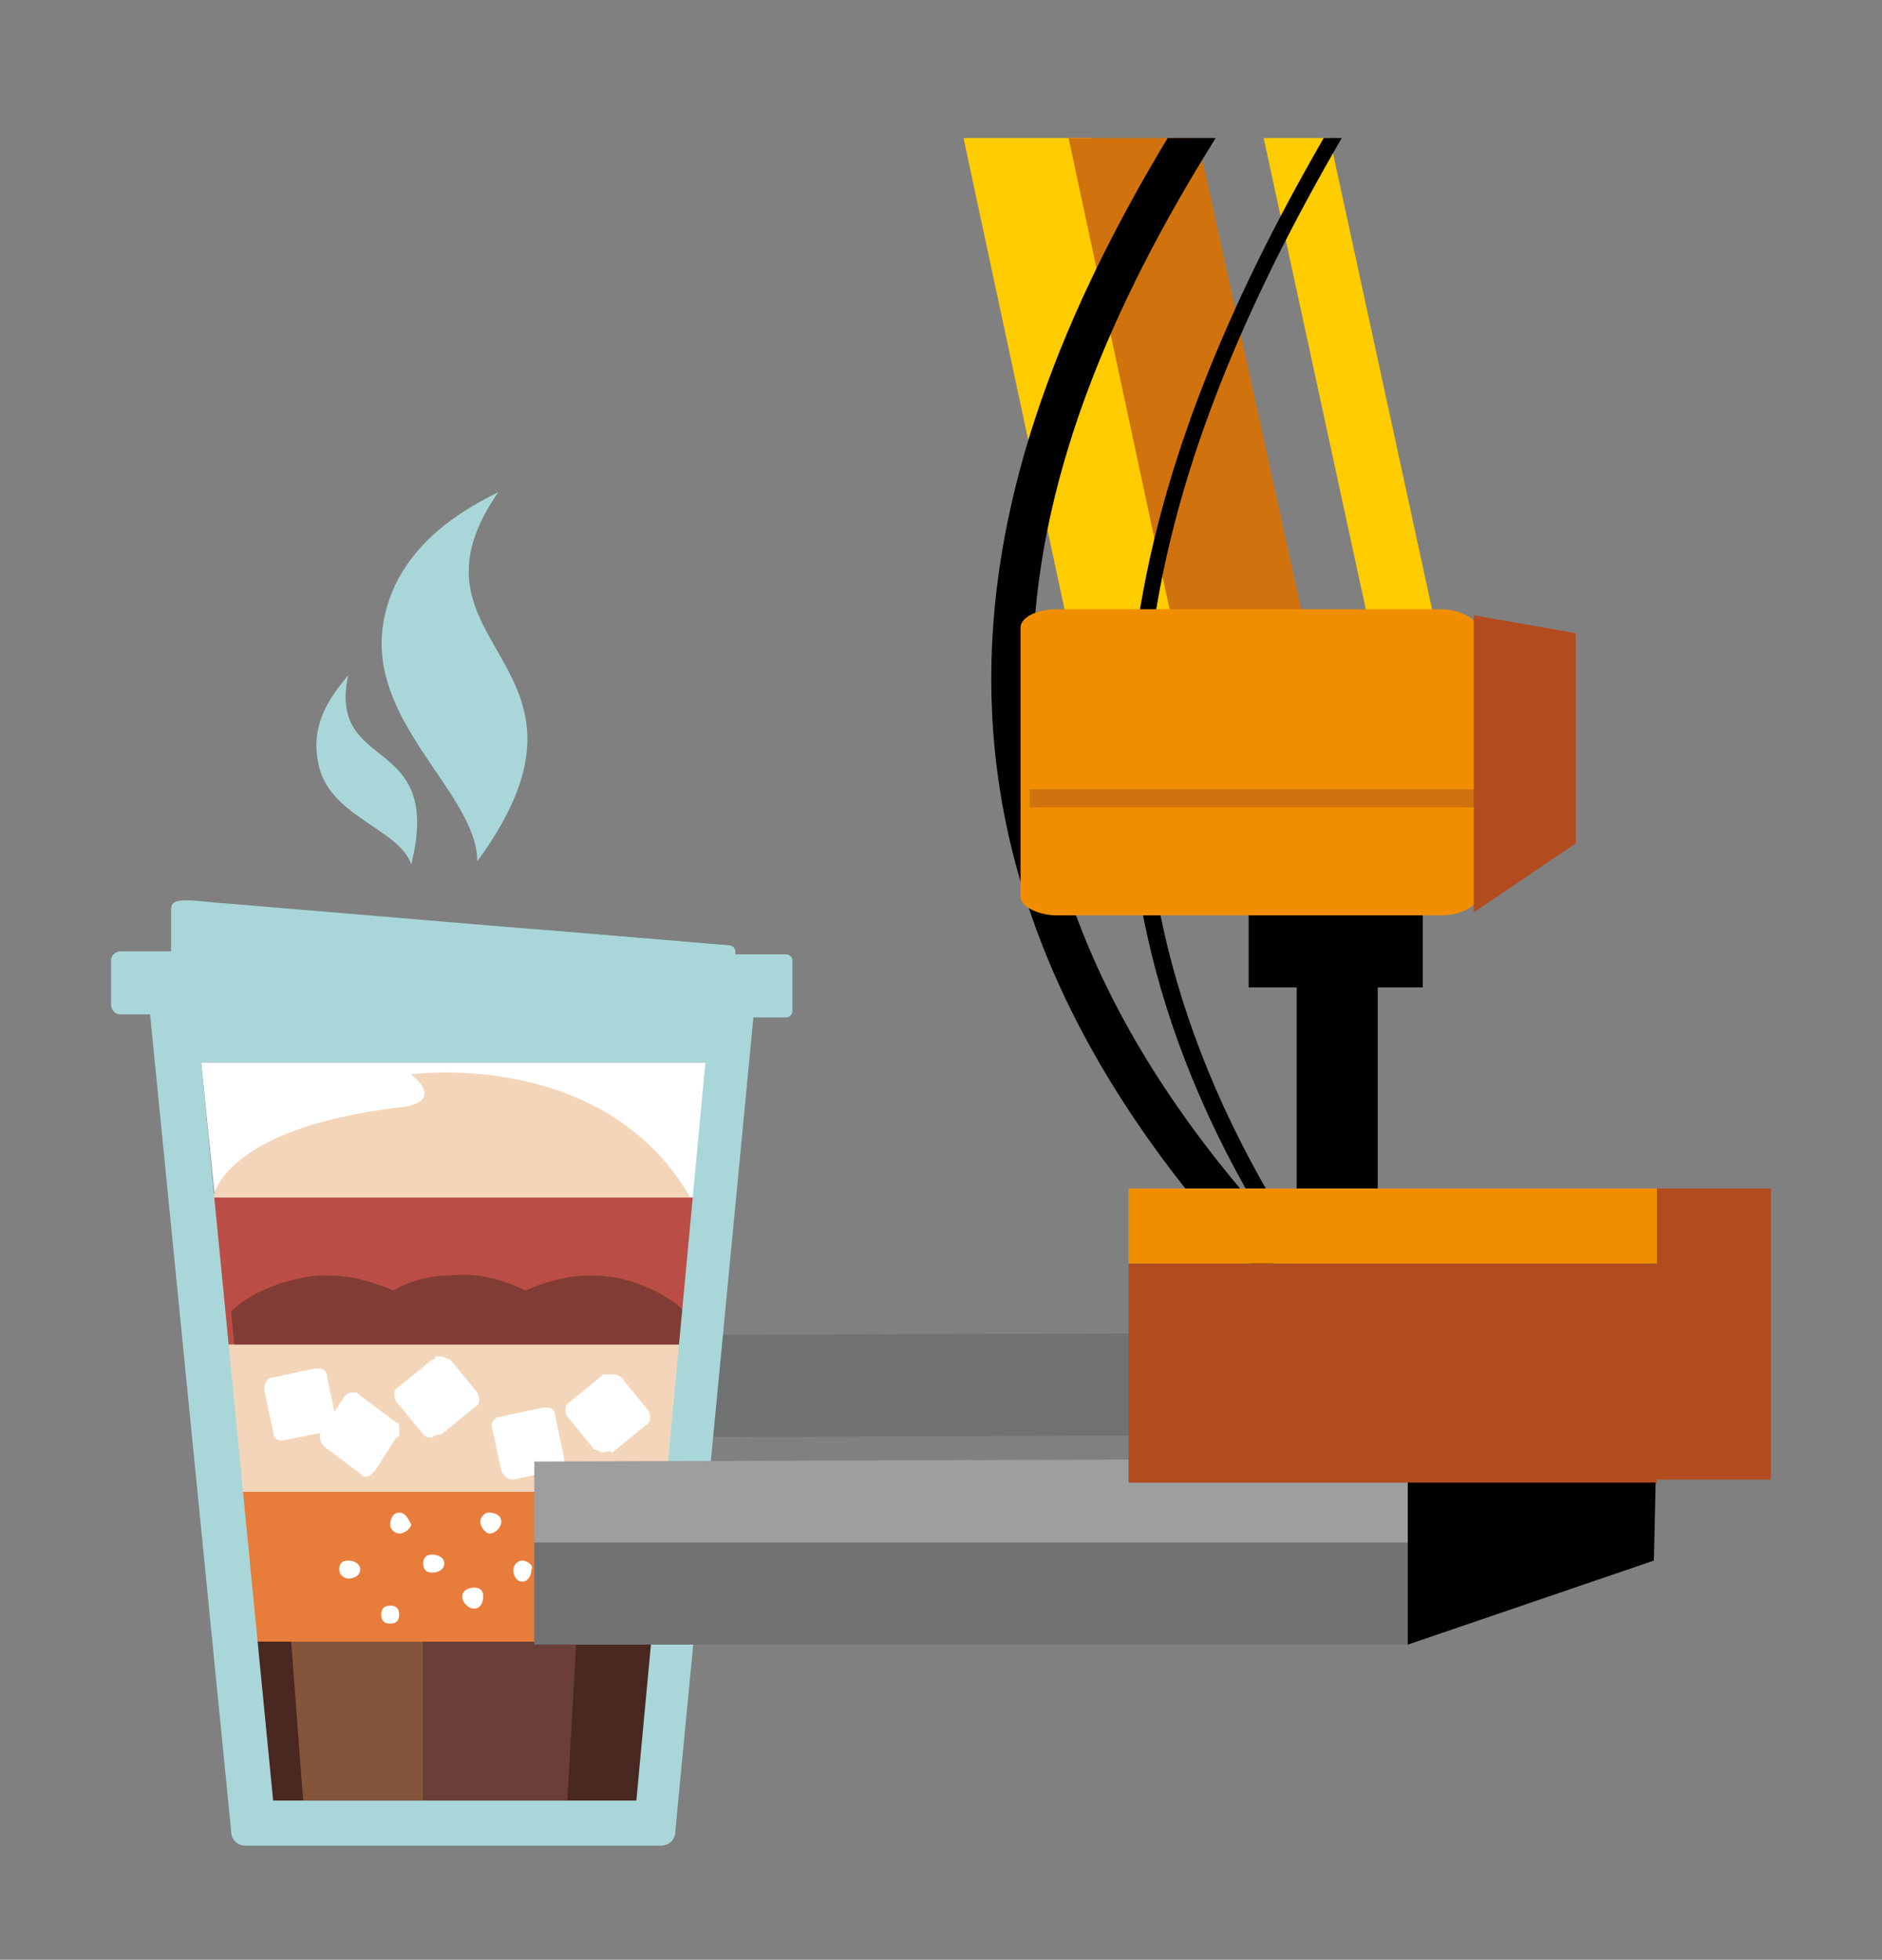 <?xml version="1.0" encoding="utf-8"?>
<!-- Generator: Adobe Illustrator 19.2.1, SVG Export Plug-In . SVG Version: 6.00 Build 0)  -->
<svg version="1.1" id="Слой_1" xmlns="http://www.w3.org/2000/svg" xmlns:xlink="http://www.w3.org/1999/xlink" x="0px" y="0px"
	 viewBox="0 0 62.7 65.3" style="enable-background:new 0 0 62.7 65.3;" xml:space="preserve">
<rect x="0" y="0" width="62.7" height="65.3" fill="#808080" stroke="none"/>
<style type="text/css">
	.st0{fill:#FFCC00;}
	.st1{fill:#D0730E;}
	.st2{fill-rule:evenodd;clip-rule:evenodd;fill:#F18E00;}
	.st3{fill-rule:evenodd;clip-rule:evenodd;fill:#707173;}
	.st4{fill-rule:evenodd;clip-rule:evenodd;fill:#FFFFFF;}
	.st5{fill-rule:evenodd;clip-rule:evenodd;}
	.st6{fill-rule:evenodd;clip-rule:evenodd;fill:#B24C1F;}
	.st7{fill:#A9D7D9;}
	.st8{fill-rule:evenodd;clip-rule:evenodd;fill:#A9D7D9;}
	.st9{fill-rule:evenodd;clip-rule:evenodd;fill:#492822;}
	.st10{fill-rule:evenodd;clip-rule:evenodd;fill:#84543B;}
	.st11{fill-rule:evenodd;clip-rule:evenodd;fill:#6A3F38;}
	.st12{fill-rule:evenodd;clip-rule:evenodd;fill:#E87C3A;}
	.st13{fill-rule:evenodd;clip-rule:evenodd;fill:#F3D5B9;}
	.st14{fill:#FFFFFF;}
	.st15{fill-rule:evenodd;clip-rule:evenodd;fill:#BA4E47;}
	.st16{fill:#813D33;}
	.st17{fill:#F3D5B9;}
	.st18{fill-rule:evenodd;clip-rule:evenodd;fill:#9C9E9F;}
</style>
<g>
	<polygon class="st0" points="32.1,4.6 36,22.8 40.2,21.9 36.4,4.6 	"/>
	<polygon class="st0" points="42.1,4.6 46,22.6 48.1,22.1 44.3,4.6 	"/>
	<polygon class="st1" points="35.6,4.6 39.5,22.8 43.7,21.9 39.9,4.6 	"/>
	<path d="M44.7,4.6h-0.6c-6.4,11.1-9.9,23.1-1.9,36.2l0.5-0.3C34.8,27.5,38.2,15.8,44.7,4.6z"/>
	<path d="M40.5,4.6h-1.6C32.1,15.9,29,28.7,42,42.5l1-1C30.4,28.1,33.5,15.8,40.5,4.6z"/>
	<path class="st2" d="M35.2,20.3H48c0.6,0,1.2,0.3,1.2,0.6v9c0,0.3-0.5,0.6-1.2,0.6H35.2c-0.6,0-1.2-0.3-1.2-0.6v-9
		C34,20.6,34.5,20.3,35.2,20.3"/>
	<rect x="34.3" y="26.3" class="st1" width="15.2" height="0.6"/>
	<polygon class="st3" points="17.8,44.5 46.9,44.4 46.9,47.8 17.8,47.9 	"/>
	<polygon class="st4" points="7.6,45.1 22.5,45.1 22.9,40.3 7.2,40.3 	"/>
	<rect x="43.2" y="31.7" class="st5" width="2.7" height="8.4"/>
	<rect x="41.6" y="30.5" class="st5" width="5.8" height="2.4"/>
	<polygon class="st6" points="49.1,20.5 49.1,30.4 52.5,28.1 52.5,21.1 	"/>
	<polygon class="st5" points="46.9,49 46.9,54.8 55.1,52 55.2,47.6 49.5,48.9 	"/>
	<path class="st4" d="M20.8,52.1c-0.2,0-0.3,0.2-0.3,0.3c0,0.2,0.2,0.3,0.3,0.3c0.2,0,0.3-0.2,0.3-0.3C21.1,52.3,21,52.1,20.8,52.1"
		/>
	<path class="st4" d="M18.8,53.4c-0.2,0-0.3,0.2-0.3,0.3c0,0.2,0.2,0.3,0.3,0.3c0.2,0,0.3-0.2,0.3-0.3C19.2,53.5,19,53.4,18.8,53.4"
		/>
	<path class="st4" d="M19.2,50.6c-0.2,0-0.3,0.2-0.3,0.3c0,0.2,0.2,0.3,0.3,0.3c0.2,0,0.3-0.2,0.3-0.3
		C19.6,50.7,19.4,50.6,19.2,50.6"/>
	<path class="st7" d="M18.2,31l-1.1-0.1l7.2,0.6c0.1,0,0.2,0.1,0.2,0.2v0.1h-5.9v-0.2C18.6,31.3,18.4,31,18.2,31L18.2,31z"/>
	<path class="st8" d="M16.6,16.4c-1,0.5-3.3,1.7-3.8,4.2c-0.7,3.4,3.1,5.8,3.1,8.1C20.8,22,13,21.6,16.6,16.4L16.6,16.4z"/>
	<path class="st8" d="M11.6,22.5c-0.4,0.5-1.3,1.5-1,2.9c0.3,1.8,2.7,2.2,3.1,3.4C14.8,24.4,10.9,25.8,11.6,22.5L11.6,22.5z"/>
	<polygon class="st4" points="7.6,45.2 22.6,45.2 23.1,40.3 7.2,40.3 	"/>
	<polygon class="st4" points="8.6,55.1 21.6,55.1 22.1,50.2 8.1,50.2 	"/>
	<polygon class="st4" points="8.1,50.2 22.1,50.2 22.6,45.2 7.6,45.2 	"/>
	<polygon class="st4" points="7.2,40.3 23.1,40.3 23.6,35.4 6.7,35.4 	"/>
	<polygon class="st4" points="9.1,60 21.2,60 21.6,55.1 8.6,55.1 	"/>
	<polygon class="st9" points="21.5,60 8.6,60 8.1,54.7 22,54.7 	"/>
	<polygon class="st10" points="10.1,60 14.1,60 14.1,54.7 9.7,54.7 	"/>
	<polygon class="st11" points="14.1,60 18.9,60 19.2,54.7 14.1,54.7 	"/>
	<polygon class="st12" points="22.1,54.7 8.3,54.7 7.7,49.7 22.5,49.7 	"/>
	<path class="st4" d="M11.6,52c-0.2,0-0.3,0.1-0.3,0.3s0.2,0.3,0.3,0.3c0.2,0,0.4-0.1,0.4-0.3S11.8,52,11.6,52L11.6,52z"/>
	<path class="st4" d="M13,53.5c-0.2,0-0.3,0.1-0.3,0.3s0.1,0.3,0.3,0.3s0.3-0.1,0.3-0.3S13.2,53.5,13,53.5L13,53.5z"/>
	<path class="st4" d="M14.4,51.8c-0.2,0-0.3,0.1-0.3,0.3s0.1,0.3,0.3,0.3s0.4-0.1,0.4-0.3S14.6,51.8,14.4,51.8L14.4,51.8z"/>
	<path class="st4" d="M15.8,52.9c-0.2,0-0.4,0.1-0.4,0.3s0.2,0.4,0.4,0.4s0.3-0.2,0.3-0.4S16,52.9,15.8,52.9L15.8,52.9z"/>
	<path class="st4" d="M20.9,52.3c-0.2,0-0.3,0.1-0.3,0.3c0,0.2,0.1,0.3,0.3,0.3s0.4-0.1,0.4-0.3C21.2,52.4,21.1,52.3,20.9,52.3
		L20.9,52.3z"/>
	<path class="st4" d="M18.9,53.6c-0.2,0-0.3,0.2-0.3,0.4c0,0.2,0.2,0.3,0.3,0.3c0.2,0,0.4-0.1,0.4-0.3
		C19.3,53.7,19.1,53.6,18.9,53.6L18.9,53.6z"/>
	<path class="st4" d="M17.4,52c-0.2,0-0.3,0.2-0.3,0.3c0,0.2,0.1,0.4,0.3,0.4s0.3-0.2,0.3-0.4C17.8,52.2,17.6,52,17.4,52L17.4,52z"
		/>
	<path class="st4" d="M13.3,50.4c-0.2,0-0.3,0.2-0.3,0.4c0,0.2,0.2,0.3,0.3,0.3c0.2,0,0.4-0.2,0.4-0.3
		C13.6,50.6,13.5,50.4,13.3,50.4L13.3,50.4z"/>
	<path class="st4" d="M16.3,50.4c-0.2,0-0.3,0.2-0.3,0.3c0,0.2,0.2,0.4,0.3,0.4c0.2,0,0.4-0.2,0.4-0.4
		C16.7,50.5,16.5,50.4,16.3,50.4L16.3,50.4z"/>
	<path class="st4" d="M19.3,50.7c-0.2,0-0.4,0.2-0.4,0.4s0.2,0.3,0.4,0.3c0.2,0,0.3-0.1,0.3-0.3S19.5,50.7,19.3,50.7L19.3,50.7z"/>
	<polygon class="st13" points="22.5,49.7 7.5,49.7 7,44.8 23,44.8 	"/>
	<path class="st14" d="M9.4,48c-0.2,0-0.3-0.1-0.3-0.3l-0.3-1.4c0-0.2,0.1-0.4,0.3-0.4l1.4-0.3c0,0,0,0,0.1,0c0.2,0,0.3,0.1,0.3,0.3
		l0.3,1.4c0,0.2-0.1,0.4-0.3,0.4L9.4,48C9.5,48,9.5,48,9.4,48L9.4,48z"/>
	<path class="st14" d="M12.2,49.2c-0.1,0-0.1,0-0.2-0.1l-1.2-0.9c-0.1-0.1-0.2-0.3-0.1-0.5l0.8-1.2c0.1-0.1,0.2-0.1,0.3-0.1
		c0.1,0,0.1,0,0.2,0.1l1.2,0.9c0.1,0,0.1,0.1,0.1,0.2v0.2c0,0,0,0.1-0.1,0.1L12.5,49C12.4,49.1,12.3,49.2,12.2,49.2L12.2,49.2z"/>
	<path class="st14" d="M14.4,47.9c-0.1,0-0.2,0-0.3-0.1l-0.9-1.1c-0.1-0.2-0.1-0.4,0.1-0.5l1.1-0.9c0,0,0.1,0,0.1-0.1
		c0.1,0,0.1,0,0.2,0c0.1,0,0.2,0.1,0.3,0.1l0.9,1.1c0.1,0.2,0.1,0.4-0.1,0.5l-1.1,0.9C14.6,47.8,14.5,47.8,14.4,47.9
		C14.5,47.9,14.4,47.9,14.4,47.9L14.4,47.9z"/>
	<path class="st14" d="M17.1,49.3c-0.2,0-0.3-0.1-0.4-0.3l-0.3-1.4c-0.1-0.2,0.1-0.4,0.3-0.4l1.4-0.3c0,0,0.1,0,0.1,0
		c0.2,0,0.3,0.1,0.3,0.3l0.3,1.4c0,0.2-0.1,0.4-0.3,0.4L17.1,49.3C17.1,49.3,17.1,49.3,17.1,49.3L17.1,49.3z"/>
	<path class="st14" d="M20.1,48.4c-0.1,0-0.2-0.1-0.3-0.1l-0.9-1.1c-0.1-0.1-0.1-0.4,0.1-0.5l1.1-0.9c0,0,0,0,0.1,0
		c0.1,0,0.1,0,0.2,0c0.1,0,0.2,0,0.3,0.1l0.9,1.1c0.1,0.2,0.1,0.4-0.1,0.5l-1.1,0.9C20.3,48.3,20.2,48.4,20.1,48.4
		C20.2,48.4,20.1,48.4,20.1,48.4L20.1,48.4z"/>
	<polygon class="st15" points="23,44.8 7.1,44.8 6.7,39.9 23.5,39.9 	"/>
	<path class="st16" d="M19.6,44.8h3.1l0.1-1.1c-0.1-0.1-0.1-0.1-0.2-0.2c-0.8-0.6-1.8-1-2.9-1c-0.8,0-1.5,0.2-2.2,0.5h0
		c-0.8-0.4-1.7-0.6-2.5-0.5c-0.7,0-1.4,0.2-1.9,0.5l0,0c-0.7-0.3-1.4-0.5-2.2-0.5c-0.1,0-0.2,0-0.3,0l0,0c-1,0.1-2.2,0.5-2.9,1.2
		l0.1,1.1h3.1h0H12h1.8h1.3h0h1.3h1.8H19.6L19.6,44.8z"/>
	<path class="st17" d="M7.1,39.9c0,0,0.3-2.3,6.2-3c0,0,1.6-0.1,0.4-1.1c0,0,6.4-0.9,9.3,4.1H7.1z"/>
	<path class="st7" d="M8.2,61.5h8.7H22c0.3,0,0.5-0.2,0.5-0.5l2.6-27.1h1l0,0h0.1c0.1,0,0.2-0.1,0.2-0.2v-0.1l0,0v-1.5l0,0V32
		c0-0.1-0.1-0.2-0.2-0.2h-1.8v-0.1c0-0.1-0.1-0.2-0.2-0.2L7.5,30.1c-0.2,0-0.9-0.1-1.3-0.1c-0.4,0-0.5,0.1-0.5,0.3v1.4H4
		c-0.1,0-0.3,0.1-0.3,0.3v1.5c0,0.1,0.1,0.3,0.3,0.3h1L7.7,61C7.7,61.3,7.9,61.5,8.2,61.5L8.2,61.5z M9.1,60L6.7,35.4h16.8L21.2,60
		H9.1z"/>
	<polygon class="st18" points="17.8,48.7 46.9,48.6 46.9,52 17.8,52.1 	"/>
	<polygon class="st3" points="17.8,51.4 46.9,51.4 46.9,54.8 17.8,54.8 	"/>
	<rect x="55.1" y="39.6" class="st6" width="3.9" height="9.7"/>
	<rect x="37.6" y="42.1" class="st6" width="17.6" height="7.3"/>
	<rect x="37.6" y="39.6" class="st2" width="17.6" height="2.5"/>
</g>
</svg>
